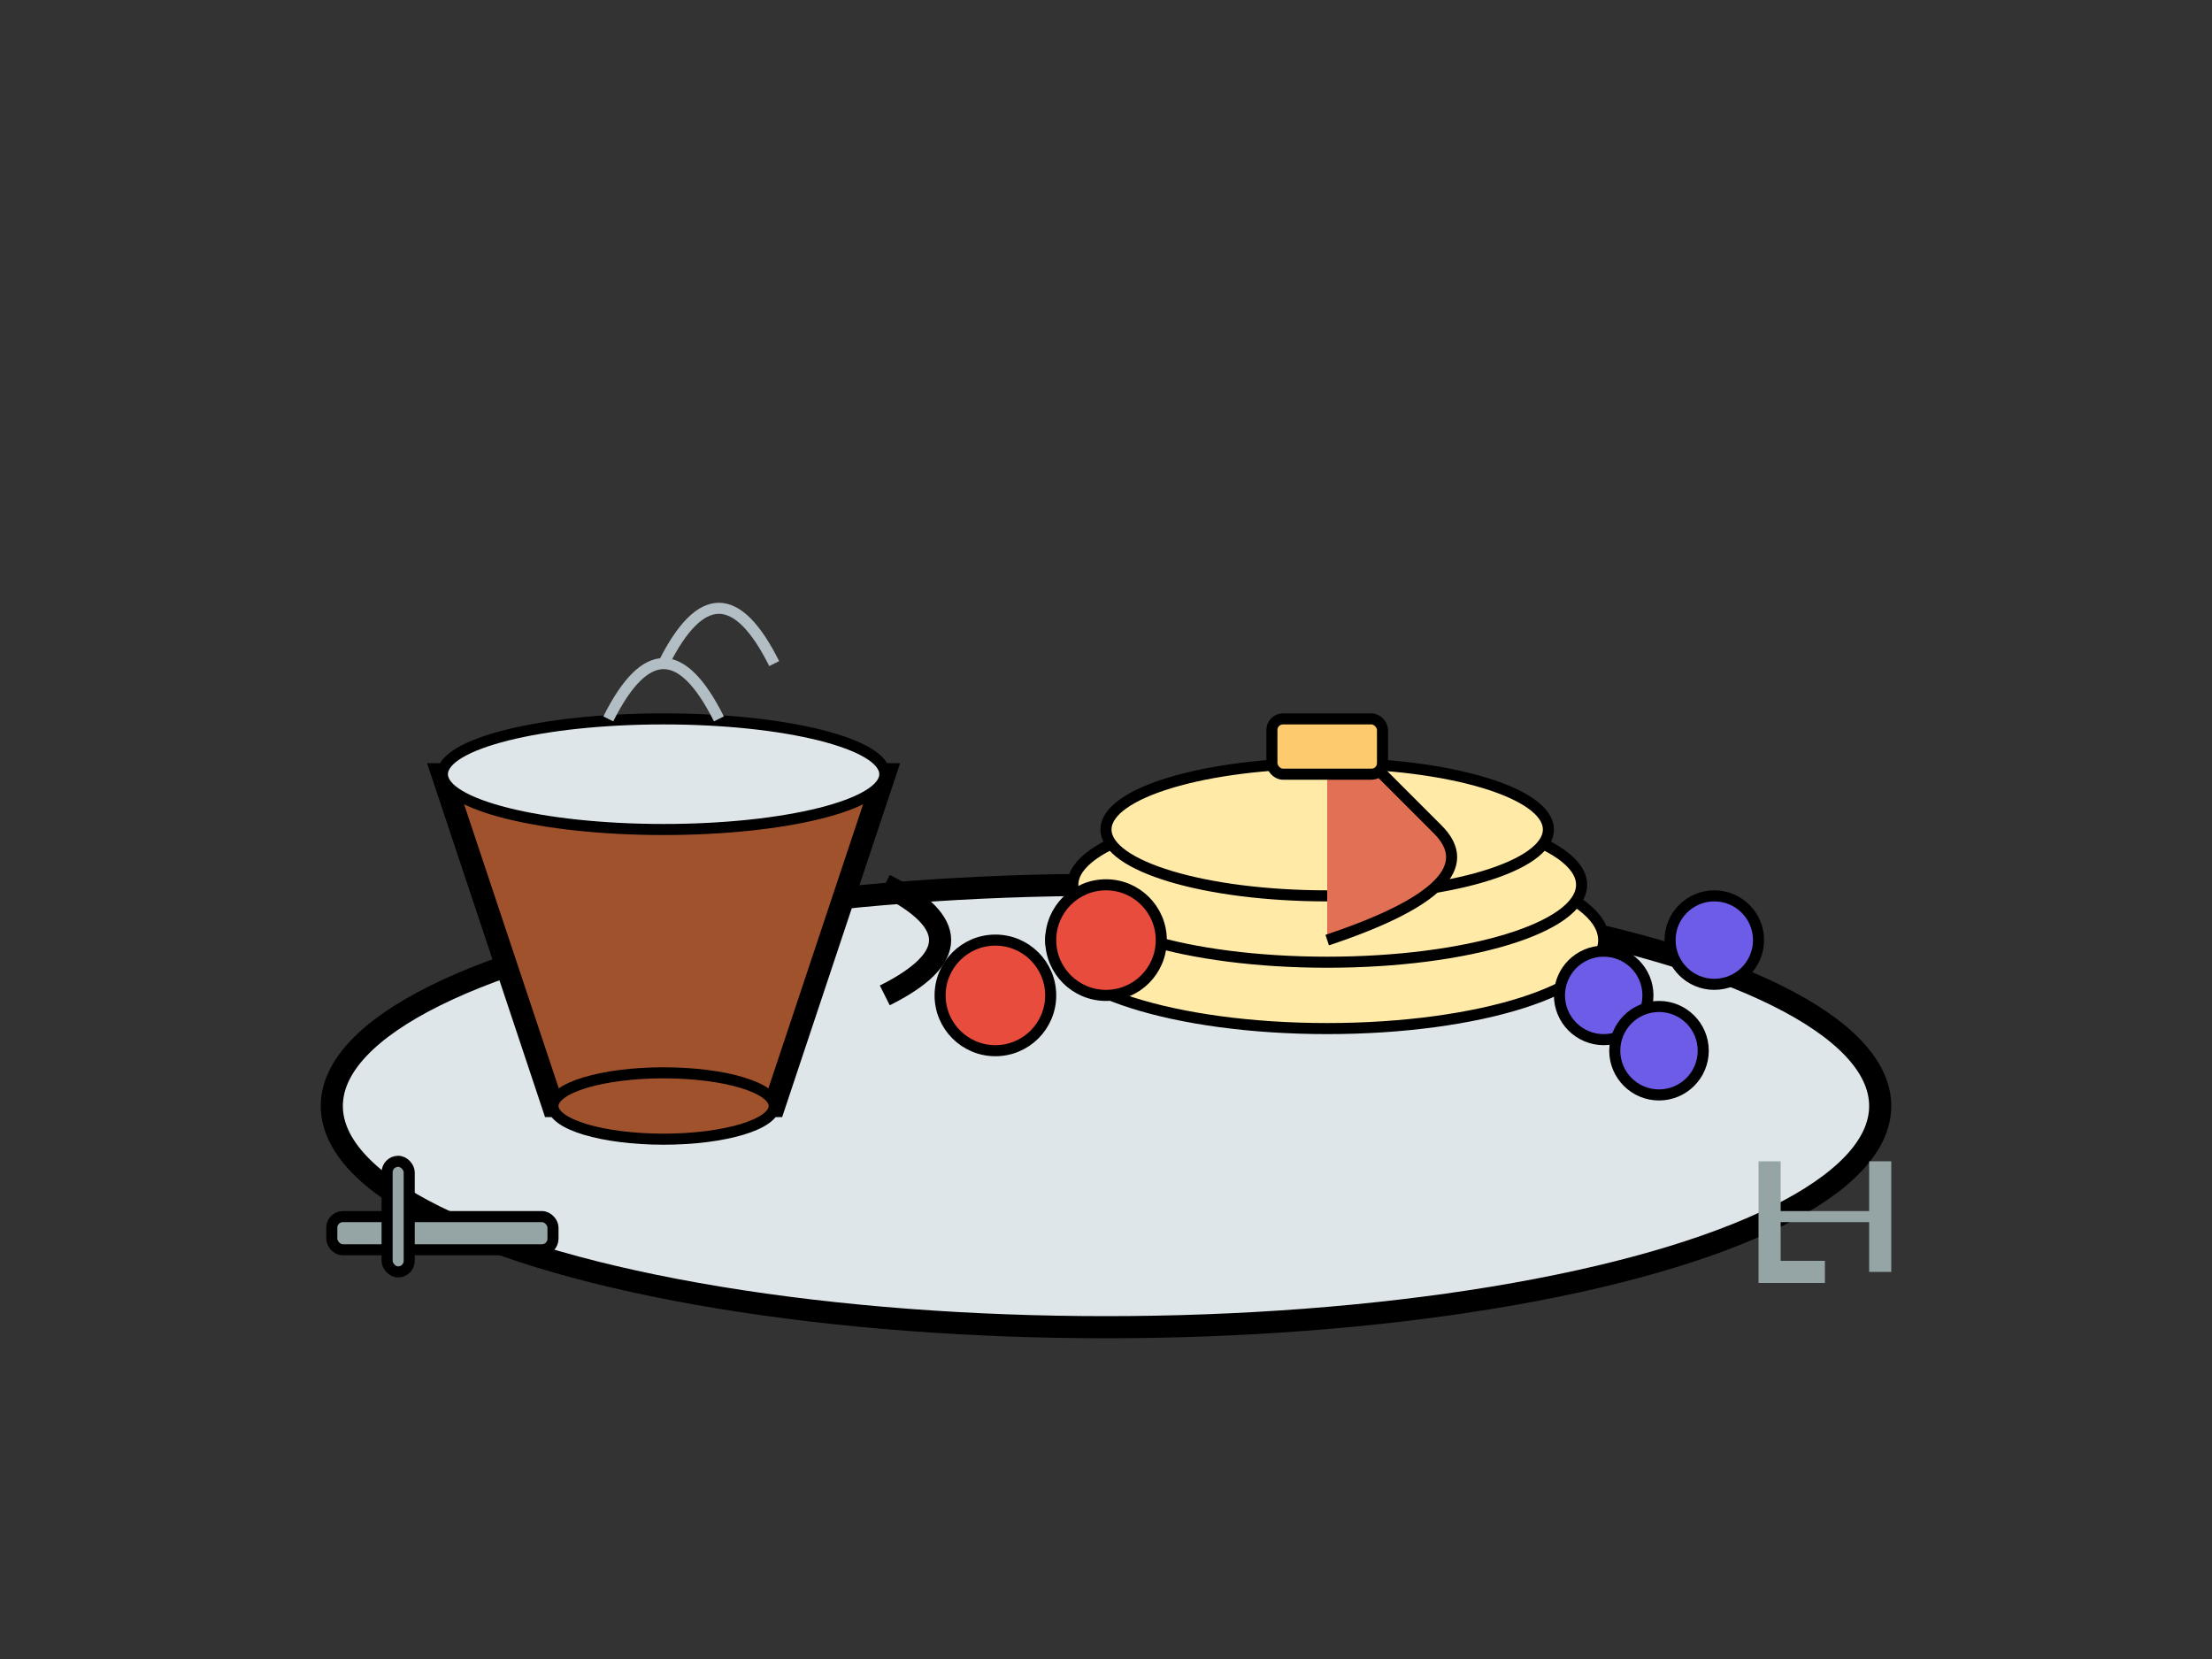 <svg xmlns="http://www.w3.org/2000/svg" viewBox="0 0 200 150" fill="none">
  <rect x="0" y="0" width="200" height="150" fill="#333333" stroke="none"/>
  <!-- Plate -->
  <ellipse cx="100" cy="100" rx="70" ry="20" fill="#DFE6E9" stroke="#000" stroke-width="2"/>
  
  <!-- Coffee Cup -->
  <path d="M40,70 L50,100 L70,100 L80,70 Z" fill="#A0522D" stroke="#000" stroke-width="2"/>
  <ellipse cx="60" cy="70" rx="20" ry="5" fill="#DFE6E9" stroke="#000" stroke-width="1"/>
  <ellipse cx="60" cy="100" rx="10" ry="3" fill="#A0522D" stroke="#000" stroke-width="1"/>
  <path d="M80,80 Q90,85 80,90" stroke="#000" stroke-width="2" fill="none"/>
  
  <!-- Steam -->
  <path d="M55,65 Q60,55 65,65" stroke="#B2BEC3" stroke-width="1" fill="none"/>
  <path d="M60,60 Q65,50 70,60" stroke="#B2BEC3" stroke-width="1" fill="none"/>
  
  <!-- Pancakes -->
  <ellipse cx="120" cy="85" rx="25" ry="8" fill="#FFEAA7" stroke="#000" stroke-width="1"/>
  <ellipse cx="120" cy="80" rx="23" ry="7" fill="#FFEAA7" stroke="#000" stroke-width="1"/>
  <ellipse cx="120" cy="75" rx="20" ry="6" fill="#FFEAA7" stroke="#000" stroke-width="1"/>
  
  <!-- Syrup -->
  <path d="M120,65 Q125,70 130,75 Q135,80 120,85" fill="#E17055" stroke="#000" stroke-width="1"/>
  
  <!-- Butter -->
  <rect x="115" y="65" width="10" height="5" rx="1" fill="#FDCB6E" stroke="#000" stroke-width="1"/>
  
  <!-- Fruits -->
  <circle cx="90" cy="90" r="5" fill="#E74C3C" stroke="#000" stroke-width="1"/>
  <circle cx="100" cy="85" r="5" fill="#E74C3C" stroke="#000" stroke-width="1"/>
  <circle cx="145" cy="90" r="4" fill="#6C5CE7" stroke="#000" stroke-width="1"/>
  <circle cx="155" cy="85" r="4" fill="#6C5CE7" stroke="#000" stroke-width="1"/>
  <circle cx="150" cy="95" r="4" fill="#6C5CE7" stroke="#000" stroke-width="1"/>
  
  <!-- Knife and Fork -->
  <rect x="30" y="110" width="20" height="3" rx="1" fill="#95A5A6" stroke="#000" stroke-width="1"/>
  <rect x="35" y="105" width="2" height="10" rx="1" fill="#95A5A6" stroke="#000" stroke-width="1"/>
  <path d="M160,105 L160,115 L165,115" stroke="#95A5A6" stroke-width="2" fill="none"/>
  <path d="M170,105 L170,115" stroke="#95A5A6" stroke-width="2" fill="none"/>
  <path d="M160,110 L170,110" stroke="#95A5A6" stroke-width="1" fill="none"/>
</svg>